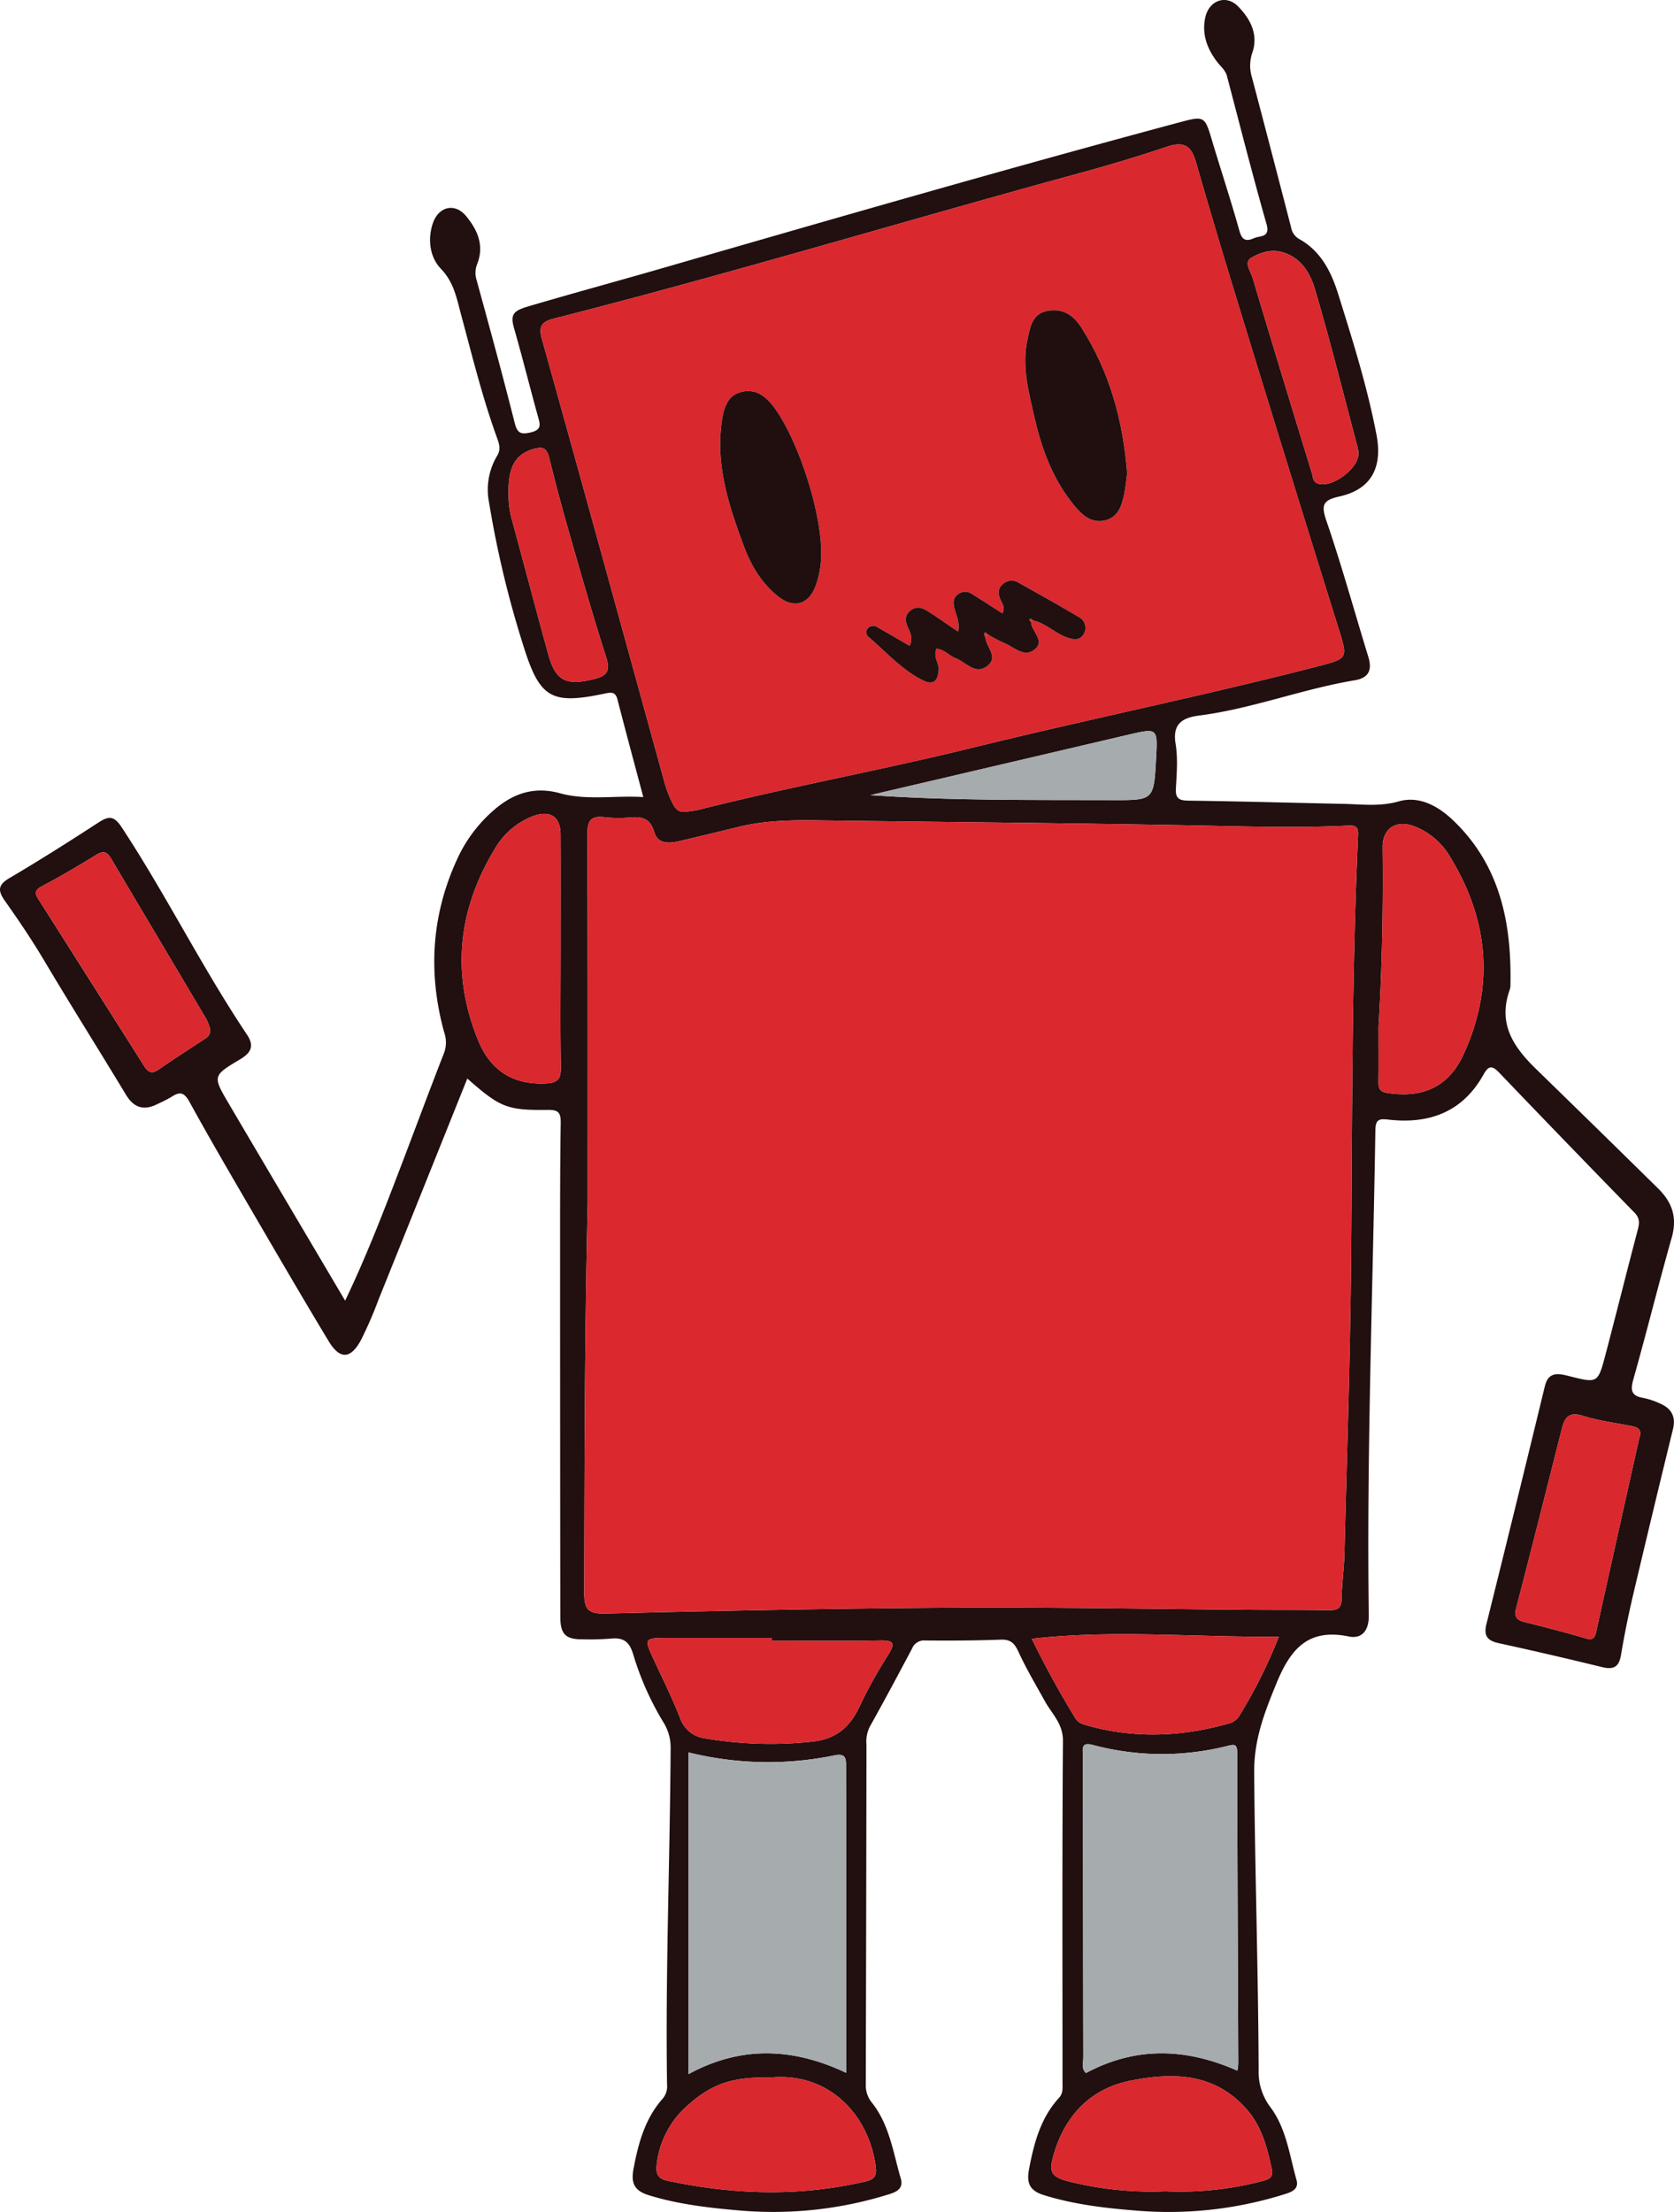 <svg xmlns="http://www.w3.org/2000/svg" viewBox="0 0 441.709 583.401"><defs><style>.cls-1{fill:#21100f;}.cls-2{fill:#db282f;}.cls-3{fill:#d9282e;}.cls-4{fill:#a6abad;}.cls-5{fill:#200f0e;}</style></defs><g id="Layer_2" data-name="Layer 2"><g id="Layer_1-2" data-name="Layer 1"><path class="cls-1" d="M123.308,284.463c-7.9,19.675-15.631,38.965-23.4,58.24a104.873,104.873,0,0,1-4.689,10.782q-4.093,7.568-8.529.199c-6.24-10.346-12.34-20.778-18.425-31.216-6.161-10.567-12.361-21.116-18.257-31.83-1.441-2.619-2.598-2.77-4.781-1.327a37.633,37.633,0,0,1-3.626,1.85c-3.565,1.834-6.235,1.1-8.372-2.439-7.104-11.766-14.445-23.389-21.467-35.203C8.528,248.078,5.01,242.842,1.361,237.696c-1.868-2.634-2.084-4.208,1.082-6.072,7.991-4.707,15.832-9.679,23.611-14.732,2.718-1.765,4.104-1.662,6.049,1.294,11.721,17.815,21.197,36.98,33.065,54.694,2.068,3.087.969,4.855-1.827,6.522-7.237,4.316-7.262,4.394-2.971,11.686,10.106,17.172,20.267,34.312,30.698,51.958,5.802-12.101,10.38-24.111,14.969-36.115,3.707-9.696,7.302-19.434,11.088-29.099a8.004,8.004,0,0,0,.075-5.569c-4.279-15.538-3.39-30.766,3.367-45.532a37.795,37.795,0,0,1,10.365-13.591c4.92-4.064,10.35-5.72,16.856-3.916,7.055,1.956,14.363.54,21.955,1.003-2.35-8.834-4.63-17.264-6.812-25.719-.509-1.973-1.489-1.971-3.227-1.604-14.467,3.061-17.324,1.211-21.729-12.982a266.482,266.482,0,0,1-8.935-37.409,17.379,17.379,0,0,1,2.115-12.264c1.044-1.668.586-3.132.011-4.715-3.878-10.67-6.569-21.688-9.526-32.628-1.154-4.27-1.857-8.433-5.307-12.022-2.841-2.955-3.584-7.599-2.139-11.941,1.485-4.463,5.798-5.532,8.751-1.995,3,3.592,4.883,7.739,3.008,12.565a6.398,6.398,0,0,0-.2,4.34c3.439,12.523,6.869,25.051,10.043,37.642.701,2.783,1.625,3.169,4.271,2.544,3.053-.722,2.412-2.268,1.845-4.313-2.134-7.713-4.068-15.482-6.274-23.174-1.025-3.573-.218-4.569,3.654-5.712,11.724-3.462,23.521-6.654,35.263-10.046C220.25,57.594,265.946,44.396,311.895,32.09c5.643-1.511,6.057-1.261,7.673,4.163,2.456,8.247,5.174,16.419,7.492,24.703.72,2.575,1.93,2.71,3.849,1.857,1.621-.721,4.327-.065,3.261-3.793-3.692-12.92-6.992-25.952-10.415-38.948-.412-1.564-1.624-2.494-2.539-3.679-2.698-3.492-4.165-7.433-3.173-11.844,1.003-4.463,5.47-6.045,8.588-2.914,3.303,3.317,5.472,7.481,3.804,12.3a10.478,10.478,0,0,0-.077,6.521q5.195,19.71,10.297,39.445a4.405,4.405,0,0,0,2.192,3.164c5.671,3.167,8.404,8.583,10.23,14.417,3.835,12.25,7.697,24.493,10.122,37.145,1.659,8.654-1.336,14.43-9.741,16.309-4.257.952-4.949,2.111-3.479,6.394,4.063,11.844,7.392,23.94,11.073,35.917,1.07,3.48.112,5.566-3.612,6.184-13.842,2.298-27.029,7.493-40.988,9.288-4.33.557-7.148,2.075-6.257,7.455.634,3.83.302,7.859.08,11.78-.151,2.672.861,3.179,3.326,3.212,13.611.182,27.219.563,40.829.853,4.891.104,9.635.776,14.675-.662,5.345-1.526,10.354,1.199,14.368,5.046,12.323,11.812,15.37,26.898,15.082,43.136a4.288,4.288,0,0,1-.14,1.351c-3.195,8.867.572,14.911,6.932,21.097q16.098,15.654,32.115,31.416c3.837,3.757,5.143,7.756,3.637,13.055-3.509,12.35-6.58,24.825-10.072,37.18-.821,2.903-.737,4.515,2.572,5.058a19.608,19.608,0,0,1,4.297,1.422c3.048,1.278,4.378,3.405,3.536,6.84q-5.282,21.571-10.392,43.183c-1.274,5.42-2.4,10.885-3.322,16.376-.541,3.222-2.021,3.904-5.024,3.169q-13.574-3.323-27.229-6.305c-3.008-.654-4.02-1.942-3.25-5.034q7.807-31.332,15.411-62.715c.963-3.971,3.626-3.395,6.352-2.705,7.587,1.922,7.649,1.973,9.677-5.728,2.885-10.959,5.618-21.959,8.51-32.916.461-1.748.522-3.018-.889-4.462q-17.917-18.344-35.651-36.867c-1.857-1.944-2.818-1.991-4.146.401-5.554,10.005-14.436,13.206-25.294,11.922-2.503-.296-3.231.18-3.273,2.866-.672,42.656-2.323,85.298-1.742,127.969.054,3.996-1.878,6.209-5.281,5.505-10.716-2.216-15.368,3.305-19.072,12.347-3.14,7.666-5.95,14.79-5.883,23.493.203,26.177,1.067,52.341,1.18,78.516a15.349,15.349,0,0,0,2.99,9.641c4.315,5.683,5.115,12.713,6.994,19.313.683,2.399-1.154,3.156-2.933,3.722a101.858,101.858,0,0,1-39.329,4.394c-8.251-.659-16.473-1.611-24.459-4.11-3.697-1.157-4.536-3.162-3.86-6.764,1.298-6.911,3.056-13.566,7.946-18.912,1.078-1.178.895-2.466.895-3.802-0-30.113-.104-60.226.114-90.338.033-4.504-2.931-7.112-4.743-10.39-2.404-4.349-4.961-8.63-7.03-13.142-1.004-2.19-2.068-3.225-4.613-3.13-6.648.246-13.308.28-19.962.22a3.396,3.396,0,0,0-3.458,2.12c-3.673,6.921-7.363,13.834-11.189,20.67a9.04,9.04,0,0,0-.848,4.772q-.058,44.718-.179,89.436a7.233,7.233,0,0,0,1.631,4.92c4.634,5.843,5.596,13.152,7.612,20.026.748,2.55-1.07,3.481-3.047,4.092a102.408,102.408,0,0,1-39.34,4.312c-8.097-.695-16.163-1.597-24.02-4.008-3.889-1.193-4.845-3.147-4.123-6.988,1.273-6.768,3.025-13.252,7.715-18.537a4.996,4.996,0,0,0,1.131-3.731c-.442-29.512.768-59.008.945-88.514a12.447,12.447,0,0,0-1.797-6.814,77.403,77.403,0,0,1-8.076-18.088c-1.025-3.491-2.714-4.525-6.052-4.154a71.293,71.293,0,0,1-7.253.18c-4.501.038-5.922-1.311-5.929-5.92q-.063-45.626-.058-91.253c0-13.014-.035-26.03.162-39.042.043-2.859-.734-3.453-3.514-3.418C133.755,292.869,131.898,292.034,123.308,284.463Zm31.762,33.003c-.852,36.058-.822,69.195-.919,102.332-.013,4.354.704,5.895,5.591,5.774,30.687-.762,61.382-1.373,92.077-1.551,26.162-.151,52.327.355,78.491.556,6.807.052,13.615-.001,20.421.104,2.213.034,3.257-.551,3.283-3.029.041-3.922.634-7.835.732-11.759.651-26.003,1.541-52.006,1.764-78.014.319-37.209.149-74.423,1.843-111.608.09-1.971-.426-2.619-2.52-2.518-13.6.657-27.198.217-40.806-.045-32.964-.636-65.936-.882-98.904-1.329-7.113-.096-14.136-.019-21.159,1.702-5.125,1.256-10.268,2.481-15.406,3.709-2.744.656-5.924,1.039-6.921-2.323-1.071-3.611-3.208-4.13-6.359-3.867a33.608,33.608,0,0,1-6.798-.06c-3.626-.439-4.509.971-4.494,4.522C155.126,253.504,155.07,286.948,155.07,317.466ZM181.134,214.096c1.045-.166,2.11-.251,3.132-.508,24.121-6.084,48.617-10.546,72.754-16.487,30.039-7.393,60.361-13.55,90.317-21.269,8.522-2.196,8.353-2.08,5.753-10.399q-13.309-42.578-26.373-85.232Q320.999,61.584,315.594,42.871c-1.195-4.116-2.879-5.772-7.593-4.19-7.428,2.493-14.967,4.767-22.525,6.828-46.465,12.669-92.573,26.631-139.254,38.508-3.354.853-4.179,2.01-3.186,5.558,10.787,38.551,21.379,77.156,32.022,115.747a31.669,31.669,0,0,0,2.515,6.755C178.432,213.669,179.416,214.353,181.134,214.096Zm.547,248.1v84.851c13.902-7.569,27.619-6.953,41.596-.346,0-19.775.003-38.985-.002-58.194q-.003-11.346-.03-22.692c-.002-1.996-.072-3.421-2.992-2.852A87.037,87.037,0,0,1,181.682,462.196Zm144.82,83.941a16.453,16.453,0,0,0,.235-1.789c-.102-27.363-.245-54.726-.276-82.089-.003-2.564-1.034-2.143-2.745-1.732a70.686,70.686,0,0,1-35.351-.297c-3.265-.878-2.627,1.182-2.626,2.943q.037,39.692.107,79.384c.004,1.367-.614,2.954.69,4.209C299.636,539.753,312.831,540.094,326.502,546.137ZM363.751,270.651c0,6.072.042,10.308-.021,14.543-.025,1.695.179,2.735,2.294,3.059,9.403,1.437,16.217-1.56,20.174-10.208,8.164-17.842,6.664-35.292-3.511-51.942a18.667,18.667,0,0,0-9.912-8.312c-4.619-1.549-8.015.896-7.963,5.718C364.991,239.844,364.652,256.169,363.751,270.651Zm-215.825-19.772c0-10.275.033-20.55-.015-30.824-.021-4.552-2.645-6.399-7.025-4.89a19.835,19.835,0,0,0-10.466,8.979c-9.62,16.007-11.376,32.82-4.252,50.236,3.176,7.764,8.929,11.723,17.684,11.384,3.57-.138,4.191-1.334,4.135-4.513C147.808,271.129,147.921,261.003,147.926,250.879ZM203.716,432.731q0-.364.001-.728-13.577,0-27.154.001c-6.704.005-6.696.024-3.986,5.862,2.349,5.06,4.839,10.069,6.875,15.255a7.959,7.959,0,0,0,6.56,5.358,102.62,102.62,0,0,0,27.867.917c6.524-.572,10.334-3.695,12.962-9.396a122.239,122.239,0,0,1,7.459-13.439c1.822-2.92,1.87-3.971-2.056-3.893C222.738,432.859,213.226,432.731,203.716,432.731Zm-.346,115.212c-9.755-.208-15.244,1.467-21.709,7.169a24.157,24.157,0,0,0-8.4,16.047c-.215,2.087.365,3.454,2.617,3.941,17.472,3.781,34.933,4.326,52.46.261,2.86-.663,3.033-1.907,2.654-4.472C229.062,557.792,218.78,546.512,203.37,547.943ZM307.587,577.944a85.237,85.237,0,0,0,25.106-2.605c1.751-.453,3.411-.799,2.92-3.09-1.265-5.909-2.708-11.655-7.046-16.371-8.528-9.27-19.335-9.254-30.192-7.121-10.432,2.049-17.208,8.985-20.271,19.261-1.503,5.043-.736,6.196,4.372,7.443A89.756,89.756,0,0,0,307.587,577.944Zm29.853-146.28c-21.904.236-43.373-1.915-65.188.564,3.553,7.269,7.366,14.21,11.515,20.976.819,1.336,2.184,1.624,3.424,1.966,12.373,3.416,24.697,2.889,36.979-.585a4.578,4.578,0,0,0,2.841-2.041A132.702,132.702,0,0,0,337.44,431.664Zm95.077-52.273c.886-2.43-.412-2.953-2.1-3.283-4.292-.839-8.677-1.403-12.826-2.708-3.532-1.11-4.709.434-5.436,3.299-4.008,15.788-7.96,31.59-12.07,47.351-.617,2.365.031,3.224,2.229,3.767,5.415,1.338,10.812,2.759,16.167,4.316,1.914.557,2.359-.245,2.708-1.823C424.966,413.222,428.783,396.142,432.516,379.39ZM55.433,271.38a12.971,12.971,0,0,0-.949-2.53c-8.362-14.127-16.782-28.22-25.133-42.355-1.051-1.78-1.993-2.229-3.909-1.05-4.748,2.922-9.562,5.755-14.491,8.357-2.029,1.071-1.661,2.036-.74,3.484q13.958,21.947,27.859,43.93c1.186,1.883,2.206,1.985,3.967.75,3.827-2.682,7.789-5.171,11.688-7.751C54.589,273.644,55.606,273.156,55.433,271.38Zm303.019-151.732a8.932,8.932,0,0,0-.151-1.35c-3.717-13.993-7.221-28.049-11.309-41.933-1.242-4.218-3.581-8.361-8.573-9.84-3.047-.902-5.889.118-8.229,1.45-2.077,1.182-.159,3.623.345,5.317,5.118,17.204,10.374,34.367,15.638,51.527.287.935.195,2.152,1.412,2.663C351.139,128.974,358.454,123.706,358.452,119.648ZM134.183,130.671a24.287,24.287,0,0,0,.858,6.27c3.255,11.932,6.381,23.9,9.686,35.819,1.9,6.853,4.705,8.109,11.82,6.392,3.546-.856,4.604-2.051,3.388-5.837-3.553-11.061-6.727-22.246-9.935-33.415-1.832-6.378-3.519-12.802-5.112-19.244-.609-2.464-1.692-2.951-4.088-2.245C136.018,119.819,134.004,123.042,134.183,130.671Zm95.471,79.042c21.353,1.484,42.658,1.25,63.958,1.316,10.836.033,10.836.026,11.437-10.953.446-8.151.454-8.117-7.679-6.207Q263.518,201.816,229.655,209.713Z"/><path class="cls-2" d="M155.07,317.466c0-30.518.055-63.962-.081-97.405-.015-3.551.868-4.961,4.494-4.522a33.608,33.608,0,0,0,6.798.06c3.15-.264,5.288.256,6.359,3.867.997,3.362,4.177,2.979,6.921,2.323,5.138-1.228,10.281-2.453,15.406-3.709,7.023-1.721,14.046-1.798,21.159-1.702,32.968.447,65.939.693,98.904,1.329,13.608.262,27.205.702,40.806.045,2.094-.101,2.609.547,2.52,2.518-1.694,37.185-1.524,74.399-1.843,111.608-.223,26.008-1.113,52.011-1.764,78.014-.098,3.924-.691,7.837-.732,11.759-.026,2.477-1.07,3.063-3.283,3.029-6.806-.104-13.614-.051-20.421-.104-26.164-.201-52.329-.707-78.491-.556-30.695.177-61.39.789-92.077,1.551-4.887.121-5.604-1.42-5.591-5.774C154.248,386.661,154.219,353.524,155.07,317.466Z"/><path class="cls-3" d="M181.131,214.1c-1.715.253-2.7-.431-3.558-2.022a31.669,31.669,0,0,1-2.515-6.755c-10.644-38.591-21.235-77.197-32.022-115.747-.993-3.548-.168-4.705,3.186-5.558,46.681-11.877,92.789-25.839,139.254-38.508,7.558-2.061,15.097-4.335,22.525-6.828,4.714-1.582,6.398.074,7.593,4.19q5.429,18.704,11.124,37.33,13.099,42.643,26.373,85.232c2.6,8.319,2.77,8.203-5.753,10.399-29.957,7.719-60.279,13.875-90.317,21.269-24.137,5.941-48.634,10.403-72.754,16.487C183.245,213.845,182.179,213.931,181.131,214.1Zm91.353-50.497c3.337.718,5.754,3.27,8.854,4.446,1.776.674,3.702,1.053,4.744-1.056a3.226,3.226,0,0,0-1.504-4.302c-5.191-3.091-10.471-6.032-15.75-8.972a3.453,3.453,0,0,0-4.227.333c-1.363,1.191-1.288,2.6-.603,4.123.477,1.062,1.341,2.082.486,3.599-2.664-1.704-5.286-3.42-7.949-5.068a3.08,3.08,0,0,0-3.803.047c-1.257.986-1.247,2.156-.901,3.645.431,1.857,1.508,3.636.973,6.19-2.798-1.898-5.344-3.701-7.97-5.376-1.449-.924-3.057-1.459-4.626-.17-1.575,1.295-1.369,2.832-.612,4.502.653,1.44,1.381,2.939.394,4.776-2.924-1.696-5.638-3.289-8.374-4.844a1.975,1.975,0,0,0-2.517.11,1.571,1.571,0,0,0,.108,2.42c4.7,4.003,8.822,8.772,14.49,11.511,2.823,1.365,3.849-.306,3.984-2.929.092-1.79-1.529-3.365-.572-5.493,2.04.138,3.344,1.859,5.097,2.522,2.666,1.009,5.057,4.401,8.196,2.097,3.329-2.443-.401-5.173-.42-7.816q.329-.286.629-.603a41.431,41.431,0,0,0,4.388,2.313c2.556.996,5.128,3.889,7.892,1.763,3.088-2.374-.796-4.83-.837-7.351Q272.273,163.816,272.484,163.603Zm-55.809-18.496c-.19-10.719-5.931-28.379-11.947-36.997-2.32-3.323-5.199-5.886-9.417-4.637-3.638,1.078-4.423,4.63-4.886,7.988-1.578,11.459,1.954,22.07,5.827,32.52,1.882,5.078,4.682,9.841,9.066,13.321,4.166,3.306,8.088,2.146,9.927-2.863A25.228,25.228,0,0,0,216.675,145.107Zm80.725-20.333c-1.081-13.961-4.641-26.737-12.037-38.329-2.177-3.412-5.004-5.224-9.071-4.433-3.89.757-4.41,4.14-5.113,7.201-1.684,7.331.296,14.394,1.919,21.424,1.916,8.301,4.952,16.187,10.47,22.835,2.037,2.454,4.564,4.689,8.159,3.738,3.437-.909,4.296-3.971,4.92-6.982C297.043,128.317,297.19,126.354,297.4,124.775Z"/><path class="cls-4" d="M181.682,462.196a87.037,87.037,0,0,0,38.573.767c2.92-.569,2.99.857,2.992,2.852q.012,11.346.03,22.692c.005,19.209.002,38.419.002,58.194-13.977-6.607-27.694-7.223-41.596.346Z"/><path class="cls-4" d="M326.502,546.137c-13.671-6.043-26.866-6.384-39.966.63-1.304-1.255-.686-2.842-.69-4.209q-.109-39.692-.107-79.384c-.002-1.762-.639-3.821,2.626-2.943a70.686,70.686,0,0,0,35.351.297c1.71-.411,2.742-.832,2.745,1.732.032,27.363.174,54.726.276,82.089A16.453,16.453,0,0,1,326.502,546.137Z"/><path class="cls-3" d="M363.751,270.651c.901-14.482,1.241-30.807,1.062-47.143-.053-4.822,3.344-7.266,7.963-5.718a18.667,18.667,0,0,1,9.912,8.312c10.175,16.65,11.676,34.1,3.511,51.942-3.957,8.649-10.771,11.645-20.174,10.208-2.115-.323-2.319-1.364-2.294-3.059C363.792,280.96,363.751,276.723,363.751,270.651Z"/><path class="cls-3" d="M147.923,250.879c-.003,10.124-.115,20.25.064,30.37.056,3.179-.565,4.375-4.135,4.513-8.755.34-14.508-3.619-17.684-11.384-7.124-17.416-5.369-34.229,4.252-50.236a19.835,19.835,0,0,1,10.466-8.979c4.38-1.508,7.004.338,7.025,4.89C147.959,230.33,147.926,240.605,147.923,250.879Z"/><path class="cls-3" d="M203.716,432.731c9.51,0,19.022.128,28.528-.061,3.926-.078,3.878.973,2.056,3.893A122.239,122.239,0,0,0,226.841,450.001c-2.627,5.701-6.438,8.824-12.962,9.396a102.62,102.62,0,0,1-27.867-.917,7.959,7.959,0,0,1-6.56-5.358c-2.036-5.186-4.526-10.195-6.875-15.255-2.711-5.838-2.718-5.858,3.986-5.862q13.577-.009,27.154-.001Q203.717,432.367,203.716,432.731Z"/><path class="cls-3" d="M203.37,547.943c15.41-1.431,25.692,9.849,27.623,22.946.378,2.565.206,3.809-2.654,4.472-17.527,4.065-34.988,3.519-52.46-.261-2.253-.488-2.832-1.854-2.617-3.941a24.157,24.157,0,0,1,8.4-16.047C188.126,549.409,193.615,547.735,203.37,547.943Z"/><path class="cls-3" d="M307.592,577.946a89.849,89.849,0,0,1-25.116-2.486c-5.108-1.247-5.875-2.4-4.372-7.443,3.063-10.275,9.839-17.212,20.271-19.261,10.857-2.132,21.664-2.149,30.192,7.121,4.338,4.715,5.78,10.461,7.046,16.371.491,2.292-1.169,2.637-2.92,3.09A85.289,85.289,0,0,1,307.592,577.946Z"/><path class="cls-3" d="M337.44,431.664a132.702,132.702,0,0,1-10.429,20.881,4.578,4.578,0,0,1-2.841,2.041c-12.282,3.474-24.606,4.001-36.979.585-1.239-.342-2.605-.63-3.424-1.966-4.15-6.766-7.963-13.707-11.515-20.976C294.067,429.748,315.536,431.9,337.44,431.664Z"/><path class="cls-3" d="M432.516,379.39c-3.733,16.752-7.55,33.832-11.329,50.92-.349,1.578-.794,2.38-2.708,1.823-5.355-1.558-10.753-2.979-16.167-4.316-2.198-.543-2.846-1.402-2.229-3.767,4.111-15.761,8.062-31.563,12.07-47.351.728-2.865,1.905-4.409,5.436-3.299,4.15,1.305,8.534,1.868,12.826,2.708C432.104,376.438,433.402,376.961,432.516,379.39Z"/><path class="cls-3" d="M55.433,271.38c.173,1.775-.844,2.263-1.708,2.835-3.899,2.581-7.861,5.069-11.688,7.751-1.761,1.234-2.781,1.132-3.967-.75q-13.861-22.008-27.859-43.93c-.921-1.448-1.289-2.412.74-3.484,4.929-2.602,9.743-5.435,14.491-8.357,1.916-1.179,2.858-.73,3.909,1.05,8.35,14.134,16.771,28.227,25.133,42.355A12.971,12.971,0,0,1,55.433,271.38Z"/><path class="cls-3" d="M358.447,119.648c.007,4.057-7.308,9.325-10.862,7.834-1.216-.51-1.125-1.728-1.412-2.663-5.265-17.16-10.521-34.323-15.638-51.527-.504-1.695-2.421-4.135-.345-5.317,2.339-1.332,5.182-2.353,8.229-1.45,4.992,1.479,7.331,5.622,8.573,9.84,4.088,13.884,7.592,27.94,11.309,41.933A8.351,8.351,0,0,1,358.447,119.648Z"/><path class="cls-3" d="M134.183,130.671c-.179-7.628,1.834-10.852,6.617-12.26,2.396-.706,3.479-.219,4.088,2.245,1.593,6.442,3.279,12.866,5.112,19.244,3.208,11.169,6.383,22.354,9.935,33.415,1.216,3.786.158,4.981-3.388,5.837-7.115,1.717-9.92.461-11.82-6.392-3.305-11.918-6.431-23.887-9.686-35.819A24.287,24.287,0,0,1,134.183,130.671Z"/><path class="cls-4" d="M229.655,209.713q33.859-7.919,67.716-15.844c8.134-1.909,8.126-1.944,7.679,6.207-.601,10.979-.601,10.986-11.437,10.953C272.312,210.963,251.007,211.197,229.655,209.713Z"/><path class="cls-5" d="M216.671,145.107a25.146,25.146,0,0,1-1.425,9.332c-1.838,5.009-5.761,6.169-9.927,2.863-4.385-3.48-7.184-8.244-9.066-13.321-3.874-10.449-7.406-21.06-5.827-32.52.462-3.358,1.247-6.911,4.886-7.988,4.218-1.249,7.097,1.314,9.417,4.637C210.745,116.728,216.485,134.388,216.671,145.107Z"/><path class="cls-5" d="M297.4,124.775c-.21,1.579-.357,3.542-.753,5.454-.624,3.01-1.483,6.072-4.92,6.982-3.596.951-6.122-1.283-8.159-3.738-5.518-6.647-8.553-14.533-10.47-22.835-1.623-7.03-3.604-14.093-1.919-21.424.703-3.062,1.224-6.445,5.113-7.201,4.066-.791,6.894,1.021,9.071,4.433C292.759,98.038,296.319,110.814,297.4,124.775Z"/><path class="cls-1" d="M259.984,167.901c.02,2.643,3.749,5.373.42,7.816-3.139,2.304-5.53-1.089-8.196-2.097-1.754-.663-3.057-2.384-5.097-2.522-.957,2.128.664,3.703.572,5.493-.135,2.623-1.161,4.294-3.984,2.929-5.668-2.74-9.79-7.509-14.49-11.511a1.571,1.571,0,0,1-.108-2.42,1.975,1.975,0,0,1,2.517-.11c2.736,1.555,5.45,3.149,8.374,4.844.987-1.837.259-3.336-.394-4.776-.758-1.671-.964-3.208.612-4.502,1.569-1.29,3.177-.755,4.626.17,2.626,1.676,5.171,3.478,7.97,5.376.535-2.554-.542-4.334-.973-6.19-.345-1.49-.355-2.659.901-3.645a3.08,3.08,0,0,1,3.803-.047c2.663,1.649,5.285,3.364,7.949,5.068.855-1.518-.009-2.538-.486-3.599-.685-1.523-.76-2.932.603-4.123a3.453,3.453,0,0,1,4.227-.333c5.278,2.941,10.559,5.881,15.75,8.972a3.226,3.226,0,0,1,1.504,4.302c-1.043,2.109-2.968,1.73-4.744,1.056-3.099-1.177-5.517-3.729-8.856-4.443-.253-.308-.519-.648-.857-.127-.04.062.279.357.431.544.041,2.521,3.925,4.976.837,7.351-2.764,2.125-5.336-.767-7.892-1.763a41.688,41.688,0,0,1-4.389-2.312c-.219-.161-.554-.506-.637-.453C259.483,167.158,259.682,167.547,259.984,167.901Z"/><path class="cls-3" d="M272.056,164.023c-.152-.187-.471-.482-.431-.544.337-.521.604-.181.857.127C272.344,163.745,272.201,163.885,272.056,164.023Z"/><path class="cls-3" d="M259.984,167.901c-.303-.354-.501-.743-.009-1.056.082-.053.418.293.637.453Q260.314,167.614,259.984,167.901Z"/></g></g></svg>